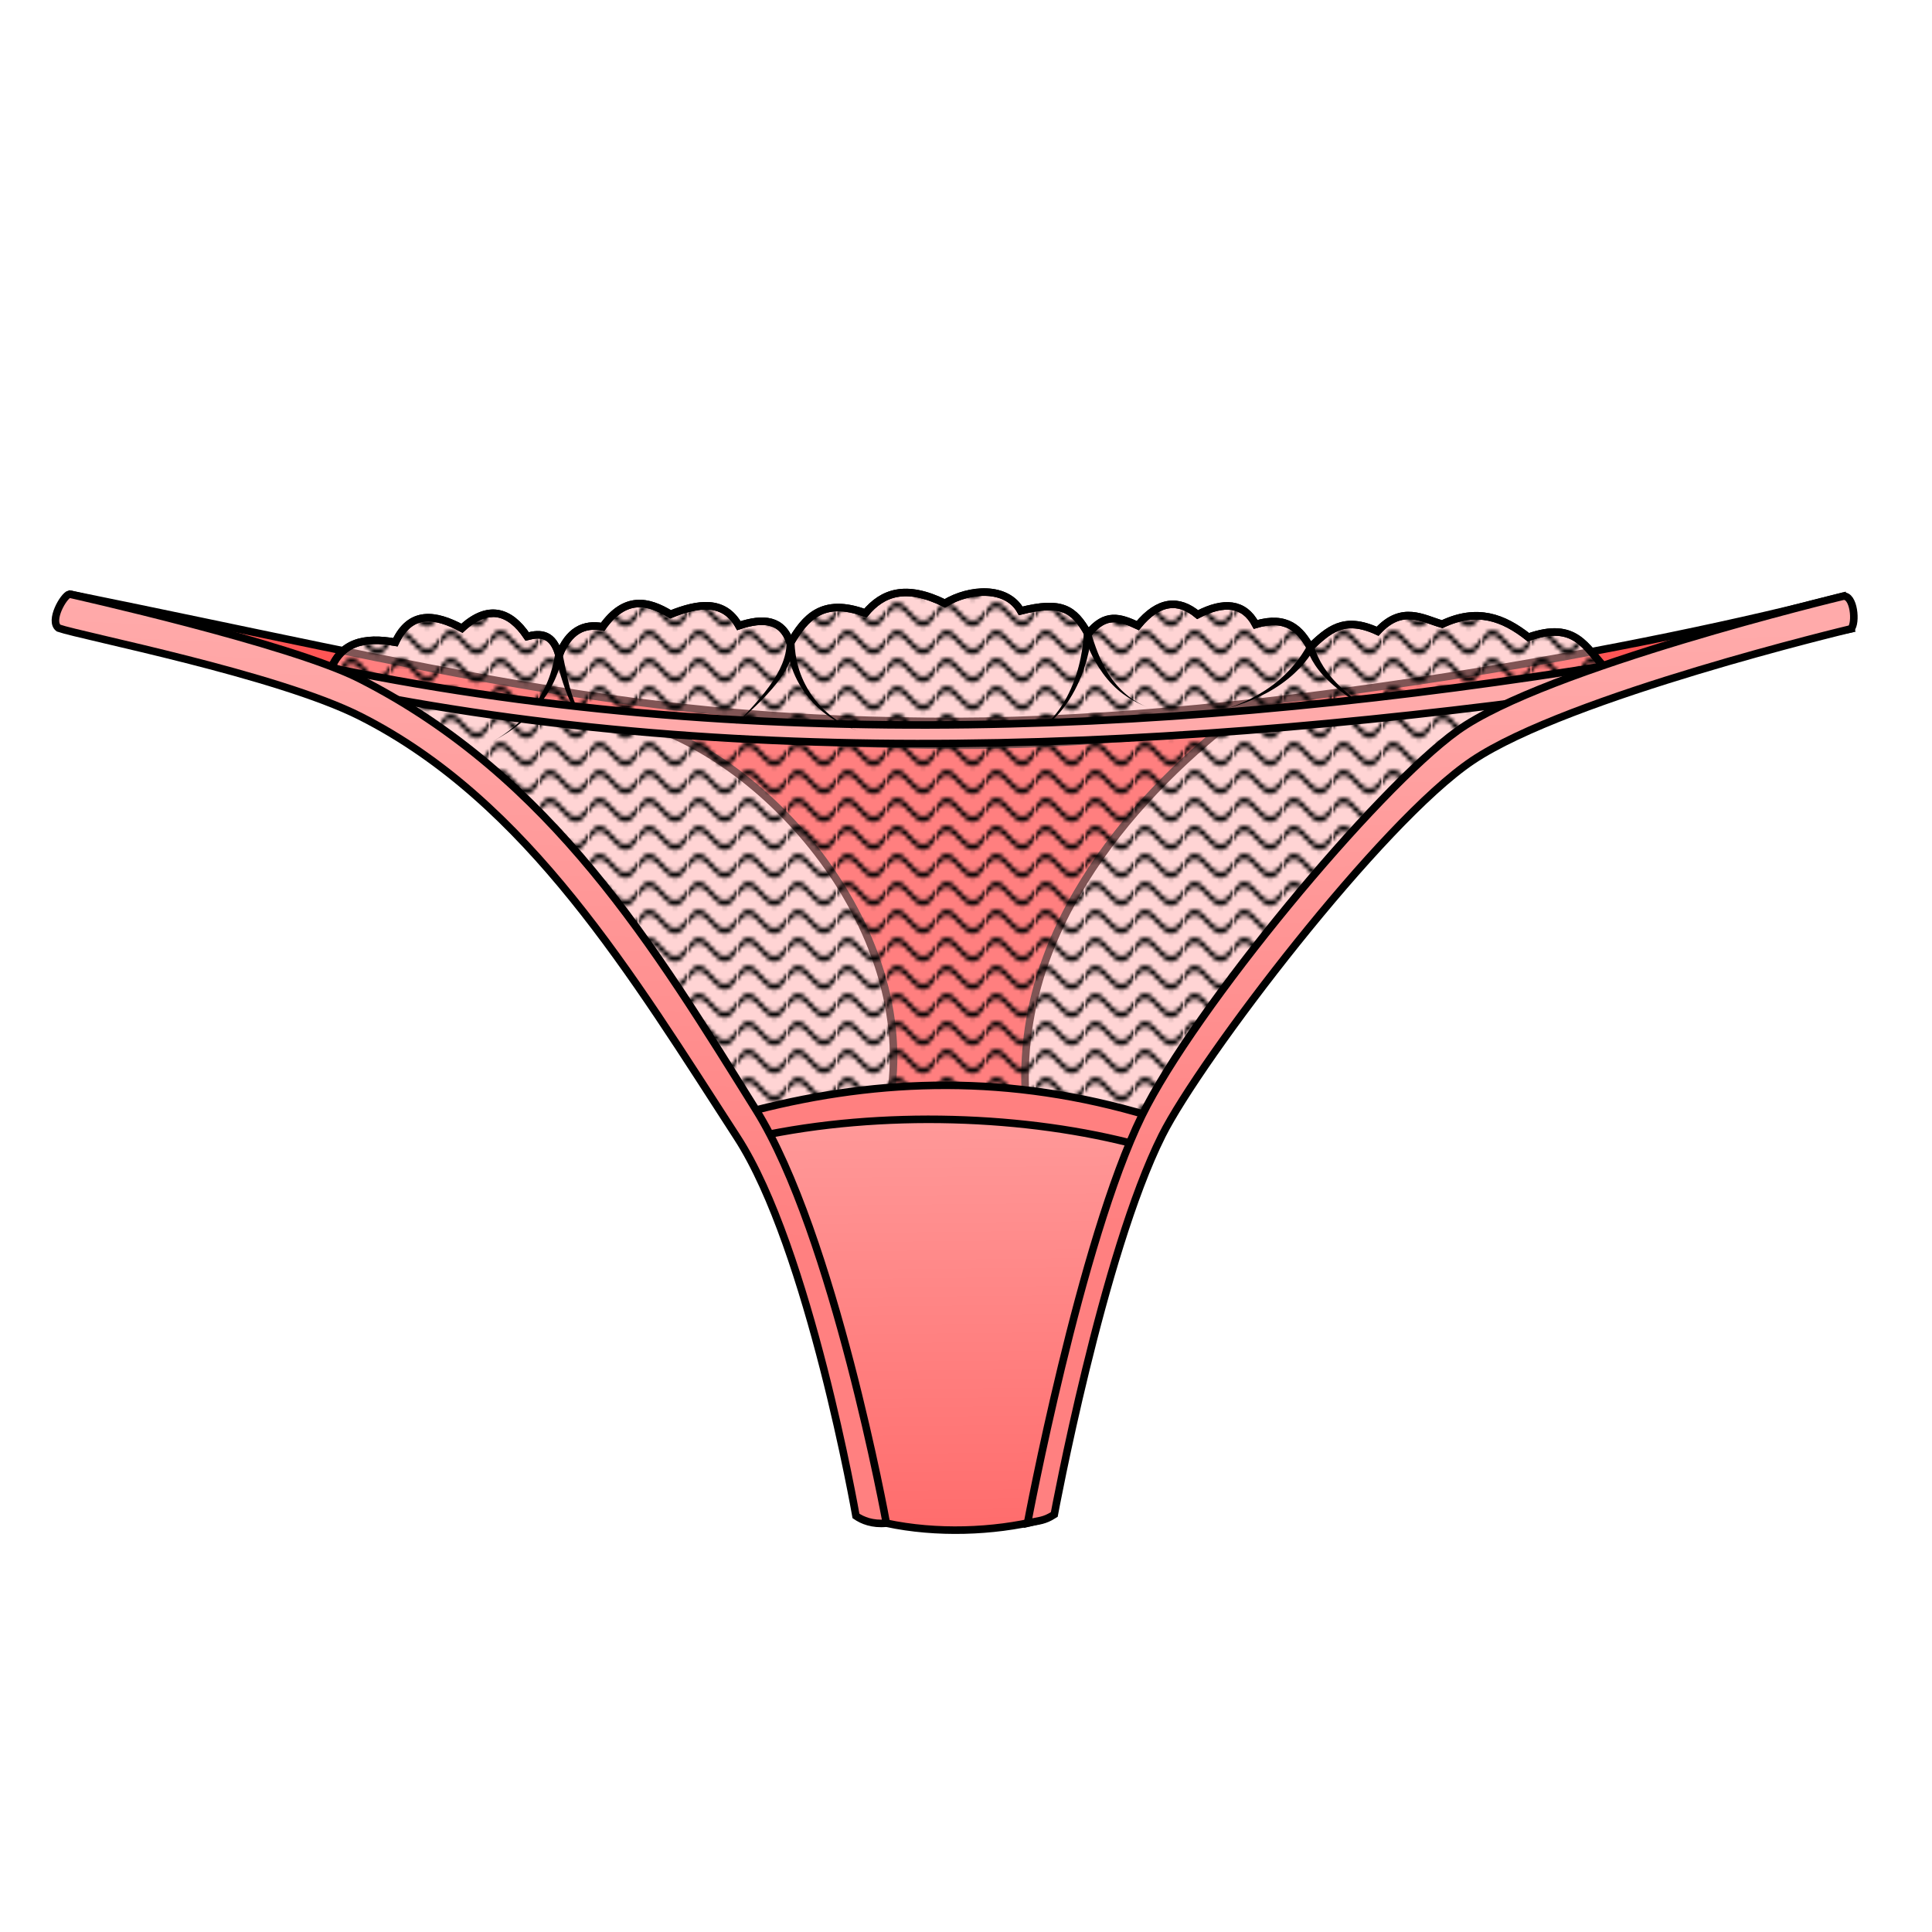 <?xml version="1.0" encoding="UTF-8"?>
<svg cursor="default" version="1.1" viewBox="0 0 256 256" xmlns="http://www.w3.org/2000/svg" xmlns:cc="http://creativecommons.org/ns#" xmlns:dc="http://purl.org/dc/elements/1.1/" xmlns:rdf="http://www.w3.org/1999/02/22-rdf-syntax-ns#" xmlns:xlink="http://www.w3.org/1999/xlink">
 <defs>
  <linearGradient id="innoGrad2">
   <stop stop-color="#ff8080" offset="0"/>
   <stop stop-color="#faa" offset="1"/>
  </linearGradient>
  <pattern id="pattern2599" patternTransform="matrix(.212 0 0 .617 -.767 5.753)" xlink:href="#Wavy"/>
  <pattern id="Wavy" width="30.066" height="5.181" patternUnits="userSpaceOnUse">
   <path d="m7.597 0.061c-2.518-0.248-4.941 0.241-7.607 1.727v1.273c2.783-1.63 5.183-2.009 7.482-1.781 2.298 0.228 4.497 1.081 6.781 1.938 4.567 1.713 9.551 3.458 15.813-0.157l-4e-3 -1.273c-6.44 3.709-10.816 1.982-15.371 0.273-2.278-0.854-4.576-1.75-7.094-2z"/>
  </pattern>
  <linearGradient id="linearGradient2628" x1="125.02" x2="126.1" y1="127.19" y2="231.05" gradientUnits="userSpaceOnUse">
   <stop stop-color="#faa" offset="0"/>
   <stop stop-color="#f55" offset="1"/>
  </linearGradient>
  <linearGradient id="linearGradient2636" x1="87.864" x2="91.39" y1="163.8" y2="82.983" gradientUnits="userSpaceOnUse" xlink:href="#innoGrad2"/>
  <linearGradient id="linearGradient2644" x1="186.85" x2="185.49" y1="161.63" y2="84.339" gradientUnits="userSpaceOnUse" xlink:href="#innoGrad2"/>
 </defs>
 <g fill-rule="evenodd" stroke="#000" stroke-width="1px">
  <path d="m117.45 201.83c6.613 1.415 14.16 1.142 20.326-0.384l13.902-52.062c-12.276-2.079-30.663-5.298-51.775-0.575z" fill="url(#linearGradient2628)"/>
  <path d="m118.03 145.07c3.542-23.303-18.666-47.799-37.776-50.336 28.217 2.802 56.298 4.28 83.798 0.096-15.211 11.783-29.809 29.602-28.093 51.295z" fill="#f55"/>
  <path d="m9.204 78.72-0.096 3.643c52.2 10.231 80.667 16.267 117.55 16.395 31.708 0.111 80.917-8.12 118.6-15.436l-1.055-4.315c-24.33 6.432-76.897 16.495-117.45 16.587-42.775 0.097-67.914-6.79-117.55-16.875z" fill="#f55"/>
  <path d="m99.906 148.81c-14.39-22.191-30.178-43.62-56.334-59.394 1.343-4.454 4.786-5.03 8.821-4.317 1.967-4.242 5.303-3.742 8.82-1.849 3.435-3.186 6.331-2.347 8.639 1.08 1.807-0.47 3.421-0.392 4.229 2.509 1.26-3.277 3.301-4.25 5.777-3.784 2.988-4.187 6.057-3.448 8.997-1.659 3.654-1.464 7.069-2.003 9.05 1.511 3.255-1.084 5.779-0.869 6.819 2.305 1.952-3.338 4.215-6.082 9.953-3.972 2.253-2.691 5.299-3.871 10.522-1.297 3.302-1.991 8.211-2.288 10.05 1 5.349-1.342 7.029-0.348 8.933 3.05 2.276-2.871 4.256-2.182 6.582-1.099 2.781-3.394 5.438-3.522 7.929-1.453 3.466-1.82 6.174-1.567 7.685 1.297 4.183-1.251 5.943 0.717 7.228 3.018 2.391-2.217 4.396-4.211 8.935-2.11 3.243-3.539 6.044-1.649 8.555-0.942 4.647-2.198 8.114-0.885 11.424 1.733 6.295-2.219 7.549 1.356 10.273 4.166-24.345 13.28-45.111 32.48-60.068 61.288-17.271-5.226-34.826-6.33-52.819-1.081z" fill="#faa" fill-opacity=".502"/>
 </g>
 <g>
  <path d="m74.018 86.678-0.483 0.131c0.216 0.797 1.122 4.34 2.085 6.263 0.505 1.009 1.096 1.844 1.819 2.509 0.966 0.888 1.984 1.301 2.81 1.548-0.83-0.249-1.816-0.742-2.67-1.688-0.636-0.704-1.117-1.564-1.502-2.571-0.878-2.301-1.23-5.041-1.577-6.323l-0.483 0.131z"/>
  <path d="m74.114 86.294-0.495-0.07c-0.249 1.769-0.772 4.256-2.571 6.863-1.761 2.551-4.088 4.223-5.658 5.095 1.571-0.873 4.021-2.317 6.057-4.794 2.071-2.519 2.898-5.145 3.163-7.025 0 0-0.495-0.07-0.495-0.07z"/>
  <path d="m144.11 83.897-0.499-0.027c-0.082 1.524-0.377 4.675-1.98 7.966-0.658 1.352-1.449 2.525-2.347 3.467-1.207 1.266-2.403 1.902-3.324 2.209 0.92-0.307 2.147-0.863 3.462-2.068 0.978-0.896 1.874-2.032 2.65-3.373 1.875-3.237 2.451-6.535 2.537-8.148l-0.499-0.027z"/>
 </g>
 <path d="m99.906 148.81c-14.39-22.191-30.178-43.62-56.334-59.394 1.343-4.454 4.786-5.03 8.821-4.317 1.967-4.242 5.303-3.742 8.82-1.849 3.435-3.186 6.331-2.347 8.639 1.08 1.807-0.47 3.421-0.392 4.229 2.509 1.26-3.277 3.301-4.25 5.777-3.784 2.988-4.187 6.057-3.448 8.997-1.659 3.654-1.464 7.069-2.003 9.05 1.511 3.255-1.084 5.779-0.869 6.819 2.305 1.952-3.338 4.215-6.082 9.953-3.972 2.253-2.691 5.299-3.871 10.522-1.297 3.302-1.991 8.211-2.288 10.05 1 5.349-1.342 7.029-0.348 8.933 3.05 2.276-2.871 4.256-2.182 6.582-1.099 2.781-3.394 5.438-3.522 7.929-1.453 3.466-1.82 6.174-1.567 7.685 1.297 4.183-1.251 5.943 0.717 7.228 3.018 2.391-2.217 4.396-4.211 8.935-2.11 3.243-3.539 6.044-1.649 8.555-0.942 4.647-2.198 8.114-0.885 11.424 1.733 6.295-2.219 7.549 1.356 10.273 4.166-24.345 13.28-45.111 32.48-60.068 61.288-17.271-5.226-34.826-6.33-52.819-1.081z" fill="url(#pattern2599)" fill-rule="evenodd" stroke="#000" stroke-width="1px"/>
 <path d="m173.54 85.431-0.481 0.135c0.467 1.661 1.541 3.472 3.695 5.299 1.945 1.649 4.193 2.938 5.224 3.674-0.836-0.597-3.308-2.409-4.882-4.039-1.929-1.998-2.651-3.696-3.074-5.205l-0.481 0.135z"/>
 <g fill-rule="evenodd" stroke="#000" stroke-width="1px">
  <path d="m41.611 88.02c57.786 12.247 116.13 9.084 172.39 0l0.384 3.26c-58.248 8.276-117.57 11.252-172.77-0.767z" fill="#faa"/>
  <path d="m100.19 147.08c16.446-4.203 33.631-4.778 52.062 0.767l-1.246 3.931c-14.886-4.019-34.194-4.722-50.72-1.151z" fill="#ff8080"/>
  <path d="m113.42 200.87c0.84 0.583 2.182 1.142 4.027 0.959 0 0-6.966-38.249-17.258-54.747-13.322-21.354-27.036-44.204-52.542-57.144-9.288-4.712-38.447-11.218-38.447-11.218-0.791 0.211-2.695 3.558-1.438 4.506 3.02 1.065 28.925 6.109 39.981 11.697 22.248 11.245 36.15 34.509 49.953 55.802 9.529 14.699 15.724 50.145 15.724 50.145z" fill="url(#linearGradient2636)"/>
  <path d="m136.15 201.83c1.63-0.384 2.149-0.264 3.547-1.151 0 0 6.393-34.495 14.286-50.241 5.069-10.112 28.968-41.508 41.132-49.665 12.741-8.544 50.145-17.45 50.145-17.45 0.744-0.708 0.418-4.558-1.055-4.315 0 0-39.517 9.481-51.103 17.833-10.858 7.827-34.861 36.82-41.803 51.008-8.169 16.697-15.149 53.98-15.149 53.98z" fill="url(#linearGradient2644)"/>
 </g>
 <g>
  <path d="m104.72 84.973-0.5 0.014c0.02 0.697-0.052 1.667-0.574 2.96-0.39 0.966-0.969 1.96-1.71 2.989-1.509 2.094-4.024 4.636-4.526 5.138 0.818-0.818 2.998-2.595 4.919-4.828 0.841-0.979 1.544-1.966 2.048-2.967 0.681-1.353 0.867-2.475 0.843-3.32l-0.5 0.014z"/>
  <path d="m173.64 85.815-0.435-0.247c-0.81 1.424-2.099 3.357-4.588 5.226-2.388 1.793-4.9 2.766-6.387 3.171 1.501-0.409 4.052-1.127 6.669-2.759 2.687-1.674 4.314-3.629 5.175-5.144l-0.435-0.247z"/>
  <path d="m104.78 85.234-0.499 0.023c0.088 1.895 0.784 4.705 2.977 7.308 2.187 2.595 4.762 3.714 6.45 4.276-1.694-0.565-4.162-1.927-6.055-4.583-1.905-2.674-2.292-5.308-2.373-7.047l-0.499 0.023z"/>
  <path d="m144.11 84.089-0.476 0.152c0.44 1.374 1.424 3.759 3.103 5.751 1.786 2.118 3.709 3.075 5.235 3.685-1.52-0.608-3.345-1.808-4.837-3.988-1.418-2.072-2.12-4.412-2.549-5.752l-0.476 0.152z"/>
 </g>
</svg>

